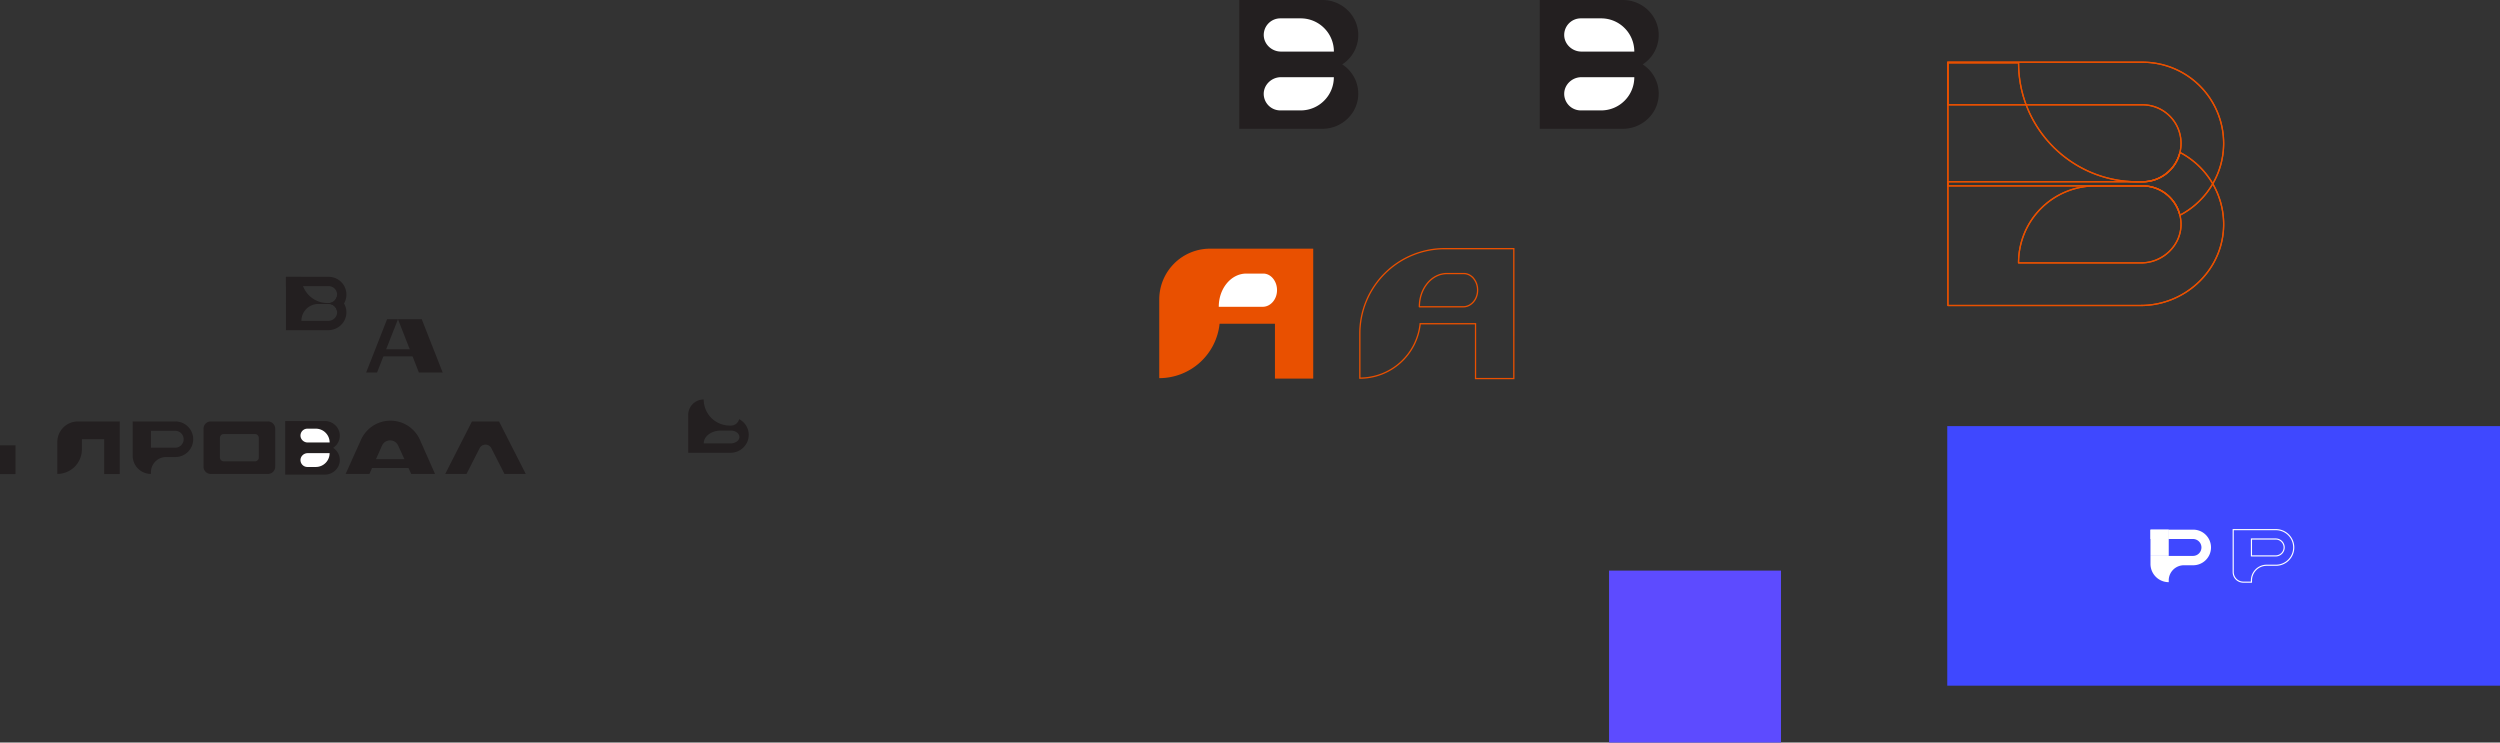 <svg xmlns="http://www.w3.org/2000/svg" viewBox="0 0 4362.15 1295.66"><rect x="0" y="0" width="4362.15" height="1295.66" fill="#333333" stroke="none"/><defs><style>.a{fill:#3f48ff;}.b{fill:#231f20;}.c{fill:#fff;}.d,.e,.h{fill:none;}.d{stroke:#fff;stroke-width:2px;}.d,.h{stroke-miterlimit:10;}.f{fill:#5d4bff;}.g{fill:#e95000;}.h{stroke:#e95000;stroke-width:2.28px;}</style></defs><title>proval</title><rect class="a" x="3397.7" y="743.52" width="964.45" height="452.89"/><path class="b" d="M817.4,93H780.25L757.39,48.12a11.52,11.52,0,0,0-20.54,0L714,93H676.84L723.5,1.38h47.24Z" transform="translate(100 733.98)"/><rect class="b" y="777" width="27.06" height="50.23"/><path class="b" d="M108.89,1.38V93.25H81.82V32.35H42.9V50A42.9,42.9,0,0,1,0,92.94V37.31A35.94,35.94,0,0,1,35.94,1.38Z" transform="translate(100 733.98)"/><path class="b" d="M206.07,1.38H131.52V61.15A31.85,31.85,0,0,0,163.36,93s0,0,0,0V90a26.52,26.52,0,0,1,26.52-26.52h16.18a31.07,31.07,0,0,0,31.06-31.06h0A31.07,31.07,0,0,0,206.07,1.38Zm0,45.81h-42.7V17.7h42.7a14.75,14.75,0,0,1,0,29.49Z" transform="translate(100 733.98)"/><rect class="c" x="3752.29" y="924.16" width="31.85" height="45.81"/><path class="c" d="M3757.9,221.24h0a31.07,31.07,0,0,1-31.07,31.07h-16.17a26.52,26.52,0,0,0-26.53,26.52v3h0A31.84,31.84,0,0,1,3652.29,250V236h74.55a14.75,14.75,0,0,0,0-29.49h-42.71V190.18h42.7A31.06,31.06,0,0,1,3757.9,221.24Z" transform="translate(100 733.98)"/><rect class="c" x="3752.29" y="924.16" width="31.85" height="16.32"/><path class="d" d="M3871.16,190.18h-74.54v73.95a17.67,17.67,0,0,0,17.67,17.67h14.18v-3A26.52,26.52,0,0,1,3855,252.31h16.17a31.07,31.07,0,0,0,31.07-31.06h0A31.07,31.07,0,0,0,3871.16,190.18Zm0,45.81h-42.7V206.5h42.7a14.75,14.75,0,0,1,0,29.49Z" transform="translate(100 733.98)"/><path class="b" d="M500.3-204.39a31.19,31.19,0,0,0-12.52-12,.05.05,0,0,0-.08,0,14.76,14.76,0,0,1-14.31,11.18h-2a45.52,45.52,0,0,1-45.51-45.51h0a0,0,0,0,0,0-.05h-27a0,0,0,0,0,0,.05v92.83a.06.06,0,0,0,0,.06h73.75c17.63,0,32.3-14.36,31.79-32A30.81,30.81,0,0,0,500.3-204.39Zm-27.4,30.27H426a.06.06,0,0,1-.06-.06h0a29.43,29.43,0,0,1,29.44-29.43h18.05a14.71,14.71,0,0,1,10.43,4.32,14.62,14.62,0,0,1,3.89,6.93,13.42,13.42,0,0,1,.42,3.13C488.32-180.92,481.2-174.12,472.9-174.12Z" transform="translate(100 733.98)"/><path class="b" d="M504.46-219.93h0a30.84,30.84,0,0,1-4.16,15.53,31.22,31.22,0,0,1-12.59,12,14.62,14.62,0,0,0-3.89-6.93,14.71,14.71,0,0,0-10.43-4.32H398.85v-1.57h74.54a14.73,14.73,0,0,0,14.32-11.25,13.93,13.93,0,0,0,.43-3.5,14.68,14.68,0,0,0-4.32-10.42,14.71,14.71,0,0,0-10.43-4.32H398.85V-251h74.54A31.07,31.07,0,0,1,504.46-219.93Z" transform="translate(100 733.98)"/><path class="b" d="M1202.3,9.42a31.26,31.26,0,0,0-12.52-12,.07.07,0,0,0-.08,0,14.75,14.75,0,0,1-14.31,11.18h-2a45.51,45.51,0,0,1-45.51-45.5h0a.06.06,0,0,0-.05-.06h0a27,27,0,0,0-27,27V56a.06.06,0,0,0,.05.06h73.75c17.63,0,32.3-14.36,31.79-32A30.84,30.84,0,0,0,1202.3,9.42Zm-27.4,30.27H1128s-.06,0-.06,0h0c0-12.32,13.18-22.31,29.44-22.31h18.05a17.31,17.31,0,0,1,10.43,3.28,10.72,10.72,0,0,1,3.89,5.25,7.94,7.94,0,0,1,.42,2.38C1190.32,34.54,1183.2,39.69,1174.9,39.69Z" transform="translate(100 733.98)"/><path class="b" d="M255.12,14v66.3A12.66,12.66,0,0,0,267.78,93h99.76A12.66,12.66,0,0,0,380.2,80.34V14A12.66,12.66,0,0,0,367.54,1.38H267.78A12.66,12.66,0,0,0,255.12,14Zm89.7,57H290.49a6.75,6.75,0,0,1-6.75-6.75V30.1a6.75,6.75,0,0,1,6.75-6.75h54.33a6.75,6.75,0,0,1,6.75,6.75V64.28A6.75,6.75,0,0,1,344.82,71Z" transform="translate(100 733.98)"/><rect class="e" x="481.9" y="464.08" width="139.5" height="130.99"/><polygon class="b" points="657.9 649.98 638.9 649.98 675.4 556.99 694.4 556.99 657.9 649.98"/><polyline class="b" points="772.4 649.98 735.9 556.99 694.4 556.99 730.9 649.98"/><polyline class="b" points="660.9 621.83 753.9 621.83 753.9 609.4 660.9 609.4"/><path class="b" d="M632.73,33.48A56.26,56.26,0,0,0,530,33.18L503.07,93h41.5l4.63-10.4h63.57l4.8,10.4h41.5ZM556.09,67.1l10.46-23.52a15.44,15.44,0,0,1,28.13-.2L605.62,67.1Z" transform="translate(100 733.98)"/><path class="b" d="M2786.08-600.8a60.72,60.72,0,0,0-19.83-20.79,61.08,61.08,0,0,0,19.83-20.82,60.48,60.48,0,0,0,8.14-28.71c1-34.64-27.83-62.86-62.48-62.86h-145c-.06,0-.09.06-.09.12v224.51c0,.06,0,.1.09.1h145c34.65,0,63.48-28.2,62.48-62.83A60.43,60.43,0,0,0,2786.08-600.8Z" transform="translate(100 733.98)"/><path class="c" d="M2734.67-685a57.64,57.64,0,0,1,16.95,40.9.11.11,0,0,1-.1.12h-92.26c-16.32,0-30.31-13.37-29.94-29.68a27.88,27.88,0,0,1,.81-6.17,28.94,28.94,0,0,1,7.66-13.62,28.92,28.92,0,0,1,20.51-8.49h35.47A57.56,57.56,0,0,1,2734.67-685Z" transform="translate(100 733.98)"/><path class="c" d="M2659.26-599.29h92.26a.09.09,0,0,1,.1.1,57.65,57.65,0,0,1-16.95,40.92,57.57,57.57,0,0,1-40.9,16.95H2658.3a28.93,28.93,0,0,1-20.51-8.5,28.94,28.94,0,0,1-7.66-13.62,27.8,27.8,0,0,1-.81-6.17C2629-585.94,2642.94-599.29,2659.26-599.29Z" transform="translate(100 733.98)"/><path class="b" d="M2261.86-600.8A60.72,60.72,0,0,0,2242-621.59a61.08,61.08,0,0,0,19.83-20.82,60.48,60.48,0,0,0,8.14-28.71c1-34.64-27.83-62.86-62.48-62.86h-145c-.06,0-.09.06-.09.12v224.51c0,.06,0,.1.09.1h145c34.65,0,63.48-28.2,62.48-62.83A60.43,60.43,0,0,0,2261.86-600.8Z" transform="translate(100 733.98)"/><path class="c" d="M2210.45-685a57.64,57.64,0,0,1,17,40.9.11.11,0,0,1-.1.12H2135c-16.32,0-30.31-13.37-29.94-29.68a27.88,27.88,0,0,1,.81-6.17,28.94,28.94,0,0,1,7.66-13.62,28.92,28.92,0,0,1,20.51-8.49h35.47A57.56,57.56,0,0,1,2210.45-685Z" transform="translate(100 733.98)"/><path class="c" d="M2135-599.29h92.26a.09.09,0,0,1,.1.1,57.65,57.65,0,0,1-17,40.92,57.57,57.57,0,0,1-40.9,16.95h-35.47a28.93,28.93,0,0,1-20.51-8.5,28.94,28.94,0,0,1-7.66-13.62,27.8,27.8,0,0,1-.81-6.17C2104.73-585.94,2118.72-599.29,2135-599.29Z" transform="translate(100 733.98)"/><rect class="f" x="2807.57" y="995.66" width="300" height="300"/><path class="g" d="M2011.4-300.1a88.67,88.67,0,0,0-88.67,88.67V-74.17A105.88,105.88,0,0,0,2028-169.1h96.6v95.69h66.78V-223.68h0V-300.1Z" transform="translate(100 733.98)"/><path class="c" d="M2103.39-198.68h-76.72c-.05,0-.08-.06-.08-.11,0-16,5.38-30.43,14.08-40.91s20.73-16.94,34-16.94h29.5c6.65,0,12.68,3.25,17,8.49a30.93,30.93,0,0,1,6.38,13.62,32.86,32.86,0,0,1,.66,6.18C2128.6-212,2117-198.68,2103.39-198.68Z" transform="translate(100 733.98)"/><path class="h" d="M2420.91-300.1a148.18,148.18,0,0,0-148.18,148.18v77.75A105.88,105.88,0,0,0,2378-169.1h96.6v95.69h66.78V-223.68h0V-300.1Z" transform="translate(100 733.98)"/><path class="h" d="M2453.39-198.68h-76.72c-.05,0-.08-.06-.08-.11,0-16,5.38-30.43,14.08-40.91s20.73-16.94,34-16.94h29.5c6.65,0,12.68,3.25,17,8.49a30.93,30.93,0,0,1,6.38,13.62,32.86,32.86,0,0,1,.66,6.18C2478.6-212,2467-198.68,2453.39-198.68Z" transform="translate(100 733.98)"/><path class="h" d="M3761-413.18a141.9,141.9,0,0,0-57-54.69.26.26,0,0,0-.38.17,67.19,67.19,0,0,1-65.2,50.92h-9c-114.48,0-207.29-92.8-207.29-207.28h0a.26.26,0,0,0-.26-.27H3299.08a.27.27,0,0,0-.27.27V-201.2a.27.27,0,0,0,.27.26h336c80.32,0,147.14-65.39,144.81-145.68A140.33,140.33,0,0,0,3761-413.18Zm-124.81,137.9H3422.35a.27.27,0,0,1-.27-.27h0a134.08,134.08,0,0,1,134.08-134.08h82.22a67,67,0,0,1,47.52,19.68,67.1,67.1,0,0,1,17.76,31.57,65.36,65.36,0,0,1,1.9,14.3C3706.44-306.25,3674-275.28,3636.16-275.28Z" transform="translate(100 733.98)"/><path class="h" d="M3779.92-484v0a140.53,140.53,0,0,1-19,70.75,142,142,0,0,1-57.31,54.8,67.1,67.1,0,0,0-17.76-31.57,67,67,0,0,0-47.52-19.68H3298.81v-7.15h339.57A67.18,67.18,0,0,0,3703.66-468a65.34,65.34,0,0,0,1.92-15.94,66.91,66.91,0,0,0-19.68-47.47,67,67,0,0,0-47.52-19.68H3298.81v-74.35h339.57A141.53,141.53,0,0,1,3779.92-484Z" transform="translate(100 733.98)"/><rect class="e" x="3321.62" y="22.4" width="635.5" height="596.75"/><path class="h" d="M3761-413.18a141.9,141.9,0,0,0-57-54.69.26.26,0,0,0-.38.17,67.19,67.19,0,0,1-65.2,50.92h-9c-114.48,0-207.29-92.8-207.29-207.28h0a.26.26,0,0,0-.26-.27H3299.08a.27.27,0,0,0-.27.27V-201.2a.27.27,0,0,0,.27.26h336c80.32,0,147.14-65.39,144.81-145.68A140.33,140.33,0,0,0,3761-413.18Zm-124.81,137.9H3422.35a.27.27,0,0,1-.27-.27h0a134.08,134.08,0,0,1,134.08-134.08h82.22a67,67,0,0,1,47.52,19.68,67.1,67.1,0,0,1,17.76,31.57,65.36,65.36,0,0,1,1.9,14.3C3706.44-306.25,3674-275.28,3636.16-275.28Z" transform="translate(100 733.98)"/><path class="h" d="M3779.92-484v0a140.53,140.53,0,0,1-19,70.75,142,142,0,0,1-57.31,54.8,67.1,67.1,0,0,0-17.76-31.57,67,67,0,0,0-47.52-19.68H3298.81v-7.15h339.57A67.18,67.18,0,0,0,3703.66-468a65.34,65.34,0,0,0,1.92-15.94,66.91,66.91,0,0,0-19.68-47.47,67,67,0,0,0-47.52-19.68H3298.81v-74.35h339.57A141.53,141.53,0,0,1,3779.92-484Z" transform="translate(100 733.98)"/><rect class="e" x="3321.62" y="22.4" width="635.5" height="596.75"/><path class="b" d="M489.51,56.1a25.3,25.3,0,0,0-8.25-8.65,25.51,25.51,0,0,0,8.25-8.66,25.2,25.2,0,0,0,3.38-11.94c.42-14.41-11.58-26.14-26-26.14H397.62s0,0,0,.05V94.13a0,0,0,0,0,0,0H466.9c14.41,0,26.41-11.73,26-26.13A25.17,25.17,0,0,0,489.51,56.1Z" transform="translate(100 733.98)"/><path class="c" d="M468.12,21.09a24,24,0,0,1,7.05,17,0,0,0,0,1,0,0H436.76c-6.79,0-12.61-5.56-12.45-12.34a11.53,11.53,0,0,1,.34-2.57,12,12,0,0,1,11.71-9.19h14.75A24,24,0,0,1,468.12,21.09Z" transform="translate(100 733.98)"/><path class="c" d="M436.76,56.72h38.37a0,0,0,0,1,0,.05,24.07,24.07,0,0,1-24.06,24.06H436.36a12,12,0,0,1-11.71-9.2,11.36,11.36,0,0,1-.34-2.56C424.15,62.27,430,56.72,436.76,56.72Z" transform="translate(100 733.98)"/></svg>